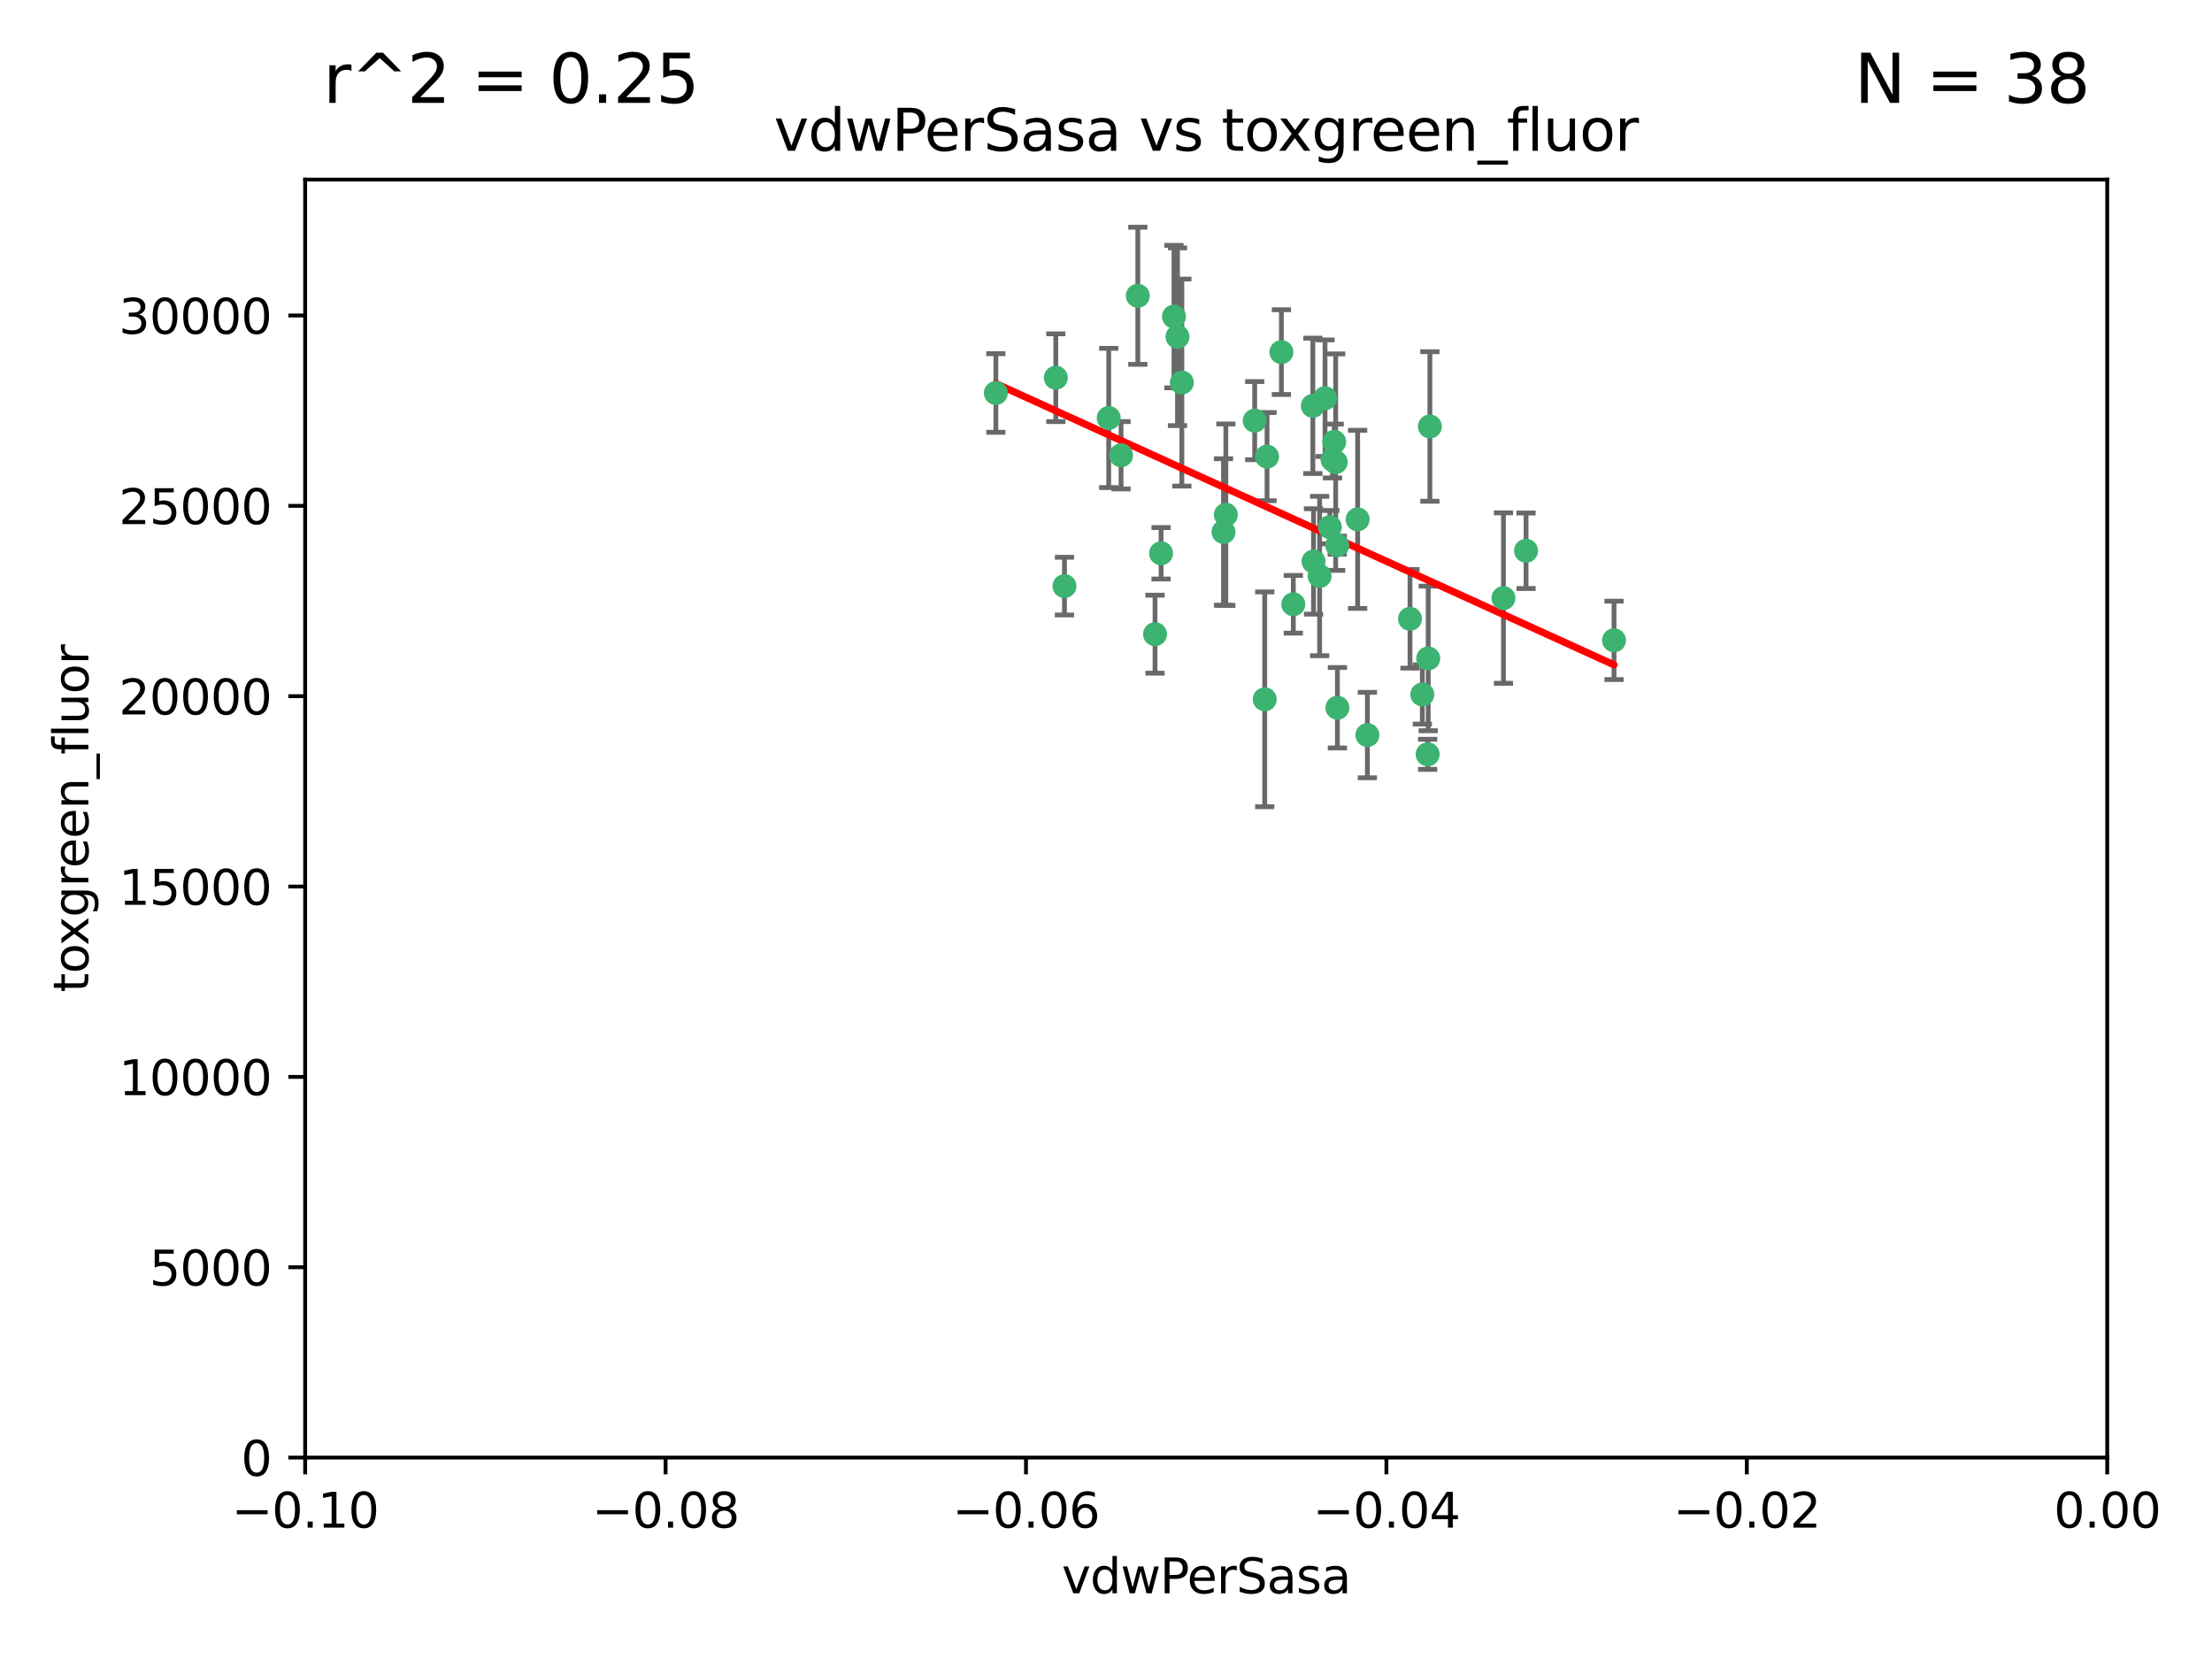 <?xml version="1.0" encoding="utf-8" standalone="no"?>
<!DOCTYPE svg PUBLIC "-//W3C//DTD SVG 1.1//EN"
  "http://www.w3.org/Graphics/SVG/1.1/DTD/svg11.dtd">
<svg xmlns:xlink="http://www.w3.org/1999/xlink" width="460.8pt" height="345.6pt" viewBox="0 0 460.8 345.6" xmlns="http://www.w3.org/2000/svg" version="1.1">
 <defs>
  <style type="text/css">*{stroke-linejoin: round; stroke-linecap: butt}</style>
 </defs>
 <g id="figure_1">
  <g id="patch_1">
   <path d="M 0 345.6 
L 460.8 345.6 
L 460.8 0 
L 0 0 
z
" style="fill: #ffffff"/>
  </g>
  <g id="axes_1">
   <g id="patch_2">
    <path d="M 63.571 303.64 
L 438.975 303.64 
L 438.975 37.411 
L 63.571 37.411 
z
" style="fill: #ffffff"/>
   </g>
   <g id="PathCollection_1">
    <defs>
     <path id="mdd4862f113" d="M 0 1.118 
C 0.297 1.118 0.581 1 0.791 0.791 
C 1 0.581 1.118 0.297 1.118 0 
C 1.118 -0.297 1 -0.581 0.791 -0.791 
C 0.581 -1 0.297 -1.118 0 -1.118 
C -0.297 -1.118 -0.581 -1 -0.791 -0.791 
C -1 -0.581 -1.118 -0.297 -1.118 0 
C -1.118 0.297 -1 0.581 -0.791 0.791 
C -0.581 1 -0.297 1.118 0 1.118 
z
" style="stroke: #3cb371"/>
    </defs>
    <g clip-path="url(#pbf26dbad5a)">
     <use xlink:href="#mdd4862f113" x="263.947" y="95.12" style="fill: #3cb371; stroke: #3cb371"/>
     <use xlink:href="#mdd4862f113" x="255.364" y="107.23" style="fill: #3cb371; stroke: #3cb371"/>
     <use xlink:href="#mdd4862f113" x="261.374" y="87.626" style="fill: #3cb371; stroke: #3cb371"/>
     <use xlink:href="#mdd4862f113" x="273.49" y="84.546" style="fill: #3cb371; stroke: #3cb371"/>
     <use xlink:href="#mdd4862f113" x="219.944" y="78.686" style="fill: #3cb371; stroke: #3cb371"/>
     <use xlink:href="#mdd4862f113" x="237.026" y="61.614" style="fill: #3cb371; stroke: #3cb371"/>
     <use xlink:href="#mdd4862f113" x="274.902" y="119.997" style="fill: #3cb371; stroke: #3cb371"/>
     <use xlink:href="#mdd4862f113" x="277.025" y="109.814" style="fill: #3cb371; stroke: #3cb371"/>
     <use xlink:href="#mdd4862f113" x="245.295" y="70.152" style="fill: #3cb371; stroke: #3cb371"/>
     <use xlink:href="#mdd4862f113" x="293.731" y="128.909" style="fill: #3cb371; stroke: #3cb371"/>
     <use xlink:href="#mdd4862f113" x="263.463" y="145.68" style="fill: #3cb371; stroke: #3cb371"/>
     <use xlink:href="#mdd4862f113" x="273.633" y="116.959" style="fill: #3cb371; stroke: #3cb371"/>
     <use xlink:href="#mdd4862f113" x="246.2" y="79.693" style="fill: #3cb371; stroke: #3cb371"/>
     <use xlink:href="#mdd4862f113" x="282.825" y="108.191" style="fill: #3cb371; stroke: #3cb371"/>
     <use xlink:href="#mdd4862f113" x="277.941" y="92.054" style="fill: #3cb371; stroke: #3cb371"/>
     <use xlink:href="#mdd4862f113" x="241.873" y="115.259" style="fill: #3cb371; stroke: #3cb371"/>
     <use xlink:href="#mdd4862f113" x="278.572" y="113.569" style="fill: #3cb371; stroke: #3cb371"/>
     <use xlink:href="#mdd4862f113" x="269.423" y="125.886" style="fill: #3cb371; stroke: #3cb371"/>
     <use xlink:href="#mdd4862f113" x="278.602" y="147.433" style="fill: #3cb371; stroke: #3cb371"/>
     <use xlink:href="#mdd4862f113" x="233.536" y="94.844" style="fill: #3cb371; stroke: #3cb371"/>
     <use xlink:href="#mdd4862f113" x="277.586" y="95.747" style="fill: #3cb371; stroke: #3cb371"/>
     <use xlink:href="#mdd4862f113" x="230.966" y="87.071" style="fill: #3cb371; stroke: #3cb371"/>
     <use xlink:href="#mdd4862f113" x="207.456" y="81.868" style="fill: #3cb371; stroke: #3cb371"/>
     <use xlink:href="#mdd4862f113" x="254.878" y="110.825" style="fill: #3cb371; stroke: #3cb371"/>
     <use xlink:href="#mdd4862f113" x="221.75" y="122.1" style="fill: #3cb371; stroke: #3cb371"/>
     <use xlink:href="#mdd4862f113" x="240.614" y="132.112" style="fill: #3cb371; stroke: #3cb371"/>
     <use xlink:href="#mdd4862f113" x="284.849" y="153.125" style="fill: #3cb371; stroke: #3cb371"/>
     <use xlink:href="#mdd4862f113" x="297.524" y="137.163" style="fill: #3cb371; stroke: #3cb371"/>
     <use xlink:href="#mdd4862f113" x="244.558" y="65.954" style="fill: #3cb371; stroke: #3cb371"/>
     <use xlink:href="#mdd4862f113" x="276.03" y="82.947" style="fill: #3cb371; stroke: #3cb371"/>
     <use xlink:href="#mdd4862f113" x="296.296" y="144.666" style="fill: #3cb371; stroke: #3cb371"/>
     <use xlink:href="#mdd4862f113" x="297.873" y="88.842" style="fill: #3cb371; stroke: #3cb371"/>
     <use xlink:href="#mdd4862f113" x="278.246" y="96.269" style="fill: #3cb371; stroke: #3cb371"/>
     <use xlink:href="#mdd4862f113" x="266.94" y="73.353" style="fill: #3cb371; stroke: #3cb371"/>
     <use xlink:href="#mdd4862f113" x="297.408" y="157.137" style="fill: #3cb371; stroke: #3cb371"/>
     <use xlink:href="#mdd4862f113" x="313.198" y="124.593" style="fill: #3cb371; stroke: #3cb371"/>
     <use xlink:href="#mdd4862f113" x="336.23" y="133.397" style="fill: #3cb371; stroke: #3cb371"/>
     <use xlink:href="#mdd4862f113" x="317.903" y="114.733" style="fill: #3cb371; stroke: #3cb371"/>
    </g>
   </g>
   <g id="matplotlib.axis_1">
    <g id="xtick_1">
     <g id="line2d_1">
      <defs>
       <path id="med185f3c3f" d="M 0 0 
L 0 3.5 
" style="stroke: #000000; stroke-width: 0.8"/>
      </defs>
      <g>
       <use xlink:href="#med185f3c3f" x="63.571" y="303.64" style="stroke: #000000; stroke-width: 0.8"/>
      </g>
     </g>
     <g id="text_1">
      <!-- −0.10 -->
      <g transform="translate(48.249 318.238)scale(0.1 -0.1)">
       <defs>
        <path id="DejaVuSans-2212" d="M 678 2272 
L 4684 2272 
L 4684 1741 
L 678 1741 
L 678 2272 
z
" transform="scale(0.016)"/>
        <path id="DejaVuSans-30" d="M 2034 4250 
Q 1547 4250 1301 3770 
Q 1056 3291 1056 2328 
Q 1056 1369 1301 889 
Q 1547 409 2034 409 
Q 2525 409 2770 889 
Q 3016 1369 3016 2328 
Q 3016 3291 2770 3770 
Q 2525 4250 2034 4250 
z
M 2034 4750 
Q 2819 4750 3233 4129 
Q 3647 3509 3647 2328 
Q 3647 1150 3233 529 
Q 2819 -91 2034 -91 
Q 1250 -91 836 529 
Q 422 1150 422 2328 
Q 422 3509 836 4129 
Q 1250 4750 2034 4750 
z
" transform="scale(0.016)"/>
        <path id="DejaVuSans-2e" d="M 684 794 
L 1344 794 
L 1344 0 
L 684 0 
L 684 794 
z
" transform="scale(0.016)"/>
        <path id="DejaVuSans-31" d="M 794 531 
L 1825 531 
L 1825 4091 
L 703 3866 
L 703 4441 
L 1819 4666 
L 2450 4666 
L 2450 531 
L 3481 531 
L 3481 0 
L 794 0 
L 794 531 
z
" transform="scale(0.016)"/>
       </defs>
       <use xlink:href="#DejaVuSans-2212"/>
       <use xlink:href="#DejaVuSans-30" x="83.789"/>
       <use xlink:href="#DejaVuSans-2e" x="147.412"/>
       <use xlink:href="#DejaVuSans-31" x="179.199"/>
       <use xlink:href="#DejaVuSans-30" x="242.822"/>
      </g>
     </g>
    </g>
    <g id="xtick_2">
     <g id="line2d_2">
      <g>
       <use xlink:href="#med185f3c3f" x="138.652" y="303.64" style="stroke: #000000; stroke-width: 0.8"/>
      </g>
     </g>
     <g id="text_2">
      <!-- −0.08 -->
      <g transform="translate(123.329 318.238)scale(0.1 -0.1)">
       <defs>
        <path id="DejaVuSans-38" d="M 2034 2216 
Q 1584 2216 1326 1975 
Q 1069 1734 1069 1313 
Q 1069 891 1326 650 
Q 1584 409 2034 409 
Q 2484 409 2743 651 
Q 3003 894 3003 1313 
Q 3003 1734 2745 1975 
Q 2488 2216 2034 2216 
z
M 1403 2484 
Q 997 2584 770 2862 
Q 544 3141 544 3541 
Q 544 4100 942 4425 
Q 1341 4750 2034 4750 
Q 2731 4750 3128 4425 
Q 3525 4100 3525 3541 
Q 3525 3141 3298 2862 
Q 3072 2584 2669 2484 
Q 3125 2378 3379 2068 
Q 3634 1759 3634 1313 
Q 3634 634 3220 271 
Q 2806 -91 2034 -91 
Q 1263 -91 848 271 
Q 434 634 434 1313 
Q 434 1759 690 2068 
Q 947 2378 1403 2484 
z
M 1172 3481 
Q 1172 3119 1398 2916 
Q 1625 2713 2034 2713 
Q 2441 2713 2670 2916 
Q 2900 3119 2900 3481 
Q 2900 3844 2670 4047 
Q 2441 4250 2034 4250 
Q 1625 4250 1398 4047 
Q 1172 3844 1172 3481 
z
" transform="scale(0.016)"/>
       </defs>
       <use xlink:href="#DejaVuSans-2212"/>
       <use xlink:href="#DejaVuSans-30" x="83.789"/>
       <use xlink:href="#DejaVuSans-2e" x="147.412"/>
       <use xlink:href="#DejaVuSans-30" x="179.199"/>
       <use xlink:href="#DejaVuSans-38" x="242.822"/>
      </g>
     </g>
    </g>
    <g id="xtick_3">
     <g id="line2d_3">
      <g>
       <use xlink:href="#med185f3c3f" x="213.733" y="303.64" style="stroke: #000000; stroke-width: 0.8"/>
      </g>
     </g>
     <g id="text_3">
      <!-- −0.06 -->
      <g transform="translate(198.41 318.238)scale(0.1 -0.1)">
       <defs>
        <path id="DejaVuSans-36" d="M 2113 2584 
Q 1688 2584 1439 2293 
Q 1191 2003 1191 1497 
Q 1191 994 1439 701 
Q 1688 409 2113 409 
Q 2538 409 2786 701 
Q 3034 994 3034 1497 
Q 3034 2003 2786 2293 
Q 2538 2584 2113 2584 
z
M 3366 4563 
L 3366 3988 
Q 3128 4100 2886 4159 
Q 2644 4219 2406 4219 
Q 1781 4219 1451 3797 
Q 1122 3375 1075 2522 
Q 1259 2794 1537 2939 
Q 1816 3084 2150 3084 
Q 2853 3084 3261 2657 
Q 3669 2231 3669 1497 
Q 3669 778 3244 343 
Q 2819 -91 2113 -91 
Q 1303 -91 875 529 
Q 447 1150 447 2328 
Q 447 3434 972 4092 
Q 1497 4750 2381 4750 
Q 2619 4750 2861 4703 
Q 3103 4656 3366 4563 
z
" transform="scale(0.016)"/>
       </defs>
       <use xlink:href="#DejaVuSans-2212"/>
       <use xlink:href="#DejaVuSans-30" x="83.789"/>
       <use xlink:href="#DejaVuSans-2e" x="147.412"/>
       <use xlink:href="#DejaVuSans-30" x="179.199"/>
       <use xlink:href="#DejaVuSans-36" x="242.822"/>
      </g>
     </g>
    </g>
    <g id="xtick_4">
     <g id="line2d_4">
      <g>
       <use xlink:href="#med185f3c3f" x="288.813" y="303.64" style="stroke: #000000; stroke-width: 0.8"/>
      </g>
     </g>
     <g id="text_4">
      <!-- −0.04 -->
      <g transform="translate(273.491 318.238)scale(0.1 -0.1)">
       <defs>
        <path id="DejaVuSans-34" d="M 2419 4116 
L 825 1625 
L 2419 1625 
L 2419 4116 
z
M 2253 4666 
L 3047 4666 
L 3047 1625 
L 3713 1625 
L 3713 1100 
L 3047 1100 
L 3047 0 
L 2419 0 
L 2419 1100 
L 313 1100 
L 313 1709 
L 2253 4666 
z
" transform="scale(0.016)"/>
       </defs>
       <use xlink:href="#DejaVuSans-2212"/>
       <use xlink:href="#DejaVuSans-30" x="83.789"/>
       <use xlink:href="#DejaVuSans-2e" x="147.412"/>
       <use xlink:href="#DejaVuSans-30" x="179.199"/>
       <use xlink:href="#DejaVuSans-34" x="242.822"/>
      </g>
     </g>
    </g>
    <g id="xtick_5">
     <g id="line2d_5">
      <g>
       <use xlink:href="#med185f3c3f" x="363.894" y="303.64" style="stroke: #000000; stroke-width: 0.8"/>
      </g>
     </g>
     <g id="text_5">
      <!-- −0.02 -->
      <g transform="translate(348.572 318.238)scale(0.1 -0.1)">
       <defs>
        <path id="DejaVuSans-32" d="M 1228 531 
L 3431 531 
L 3431 0 
L 469 0 
L 469 531 
Q 828 903 1448 1529 
Q 2069 2156 2228 2338 
Q 2531 2678 2651 2914 
Q 2772 3150 2772 3378 
Q 2772 3750 2511 3984 
Q 2250 4219 1831 4219 
Q 1534 4219 1204 4116 
Q 875 4013 500 3803 
L 500 4441 
Q 881 4594 1212 4672 
Q 1544 4750 1819 4750 
Q 2544 4750 2975 4387 
Q 3406 4025 3406 3419 
Q 3406 3131 3298 2873 
Q 3191 2616 2906 2266 
Q 2828 2175 2409 1742 
Q 1991 1309 1228 531 
z
" transform="scale(0.016)"/>
       </defs>
       <use xlink:href="#DejaVuSans-2212"/>
       <use xlink:href="#DejaVuSans-30" x="83.789"/>
       <use xlink:href="#DejaVuSans-2e" x="147.412"/>
       <use xlink:href="#DejaVuSans-30" x="179.199"/>
       <use xlink:href="#DejaVuSans-32" x="242.822"/>
      </g>
     </g>
    </g>
    <g id="xtick_6">
     <g id="line2d_6">
      <g>
       <use xlink:href="#med185f3c3f" x="438.975" y="303.64" style="stroke: #000000; stroke-width: 0.8"/>
      </g>
     </g>
     <g id="text_6">
      <!-- 0.00 -->
      <g transform="translate(427.842 318.238)scale(0.1 -0.1)">
       <use xlink:href="#DejaVuSans-30"/>
       <use xlink:href="#DejaVuSans-2e" x="63.623"/>
       <use xlink:href="#DejaVuSans-30" x="95.41"/>
       <use xlink:href="#DejaVuSans-30" x="159.033"/>
      </g>
     </g>
    </g>
    <g id="text_7">
     <!-- vdwPerSasa -->
     <g transform="translate(221.178 331.917)scale(0.1 -0.1)">
      <defs>
       <path id="DejaVuSans-76" d="M 191 3500 
L 800 3500 
L 1894 563 
L 2988 3500 
L 3597 3500 
L 2284 0 
L 1503 0 
L 191 3500 
z
" transform="scale(0.016)"/>
       <path id="DejaVuSans-64" d="M 2906 2969 
L 2906 4863 
L 3481 4863 
L 3481 0 
L 2906 0 
L 2906 525 
Q 2725 213 2448 61 
Q 2172 -91 1784 -91 
Q 1150 -91 751 415 
Q 353 922 353 1747 
Q 353 2572 751 3078 
Q 1150 3584 1784 3584 
Q 2172 3584 2448 3432 
Q 2725 3281 2906 2969 
z
M 947 1747 
Q 947 1113 1208 752 
Q 1469 391 1925 391 
Q 2381 391 2643 752 
Q 2906 1113 2906 1747 
Q 2906 2381 2643 2742 
Q 2381 3103 1925 3103 
Q 1469 3103 1208 2742 
Q 947 2381 947 1747 
z
" transform="scale(0.016)"/>
       <path id="DejaVuSans-77" d="M 269 3500 
L 844 3500 
L 1563 769 
L 2278 3500 
L 2956 3500 
L 3675 769 
L 4391 3500 
L 4966 3500 
L 4050 0 
L 3372 0 
L 2619 2869 
L 1863 0 
L 1184 0 
L 269 3500 
z
" transform="scale(0.016)"/>
       <path id="DejaVuSans-50" d="M 1259 4147 
L 1259 2394 
L 2053 2394 
Q 2494 2394 2734 2622 
Q 2975 2850 2975 3272 
Q 2975 3691 2734 3919 
Q 2494 4147 2053 4147 
L 1259 4147 
z
M 628 4666 
L 2053 4666 
Q 2838 4666 3239 4311 
Q 3641 3956 3641 3272 
Q 3641 2581 3239 2228 
Q 2838 1875 2053 1875 
L 1259 1875 
L 1259 0 
L 628 0 
L 628 4666 
z
" transform="scale(0.016)"/>
       <path id="DejaVuSans-65" d="M 3597 1894 
L 3597 1613 
L 953 1613 
Q 991 1019 1311 708 
Q 1631 397 2203 397 
Q 2534 397 2845 478 
Q 3156 559 3463 722 
L 3463 178 
Q 3153 47 2828 -22 
Q 2503 -91 2169 -91 
Q 1331 -91 842 396 
Q 353 884 353 1716 
Q 353 2575 817 3079 
Q 1281 3584 2069 3584 
Q 2775 3584 3186 3129 
Q 3597 2675 3597 1894 
z
M 3022 2063 
Q 3016 2534 2758 2815 
Q 2500 3097 2075 3097 
Q 1594 3097 1305 2825 
Q 1016 2553 972 2059 
L 3022 2063 
z
" transform="scale(0.016)"/>
       <path id="DejaVuSans-72" d="M 2631 2963 
Q 2534 3019 2420 3045 
Q 2306 3072 2169 3072 
Q 1681 3072 1420 2755 
Q 1159 2438 1159 1844 
L 1159 0 
L 581 0 
L 581 3500 
L 1159 3500 
L 1159 2956 
Q 1341 3275 1631 3429 
Q 1922 3584 2338 3584 
Q 2397 3584 2469 3576 
Q 2541 3569 2628 3553 
L 2631 2963 
z
" transform="scale(0.016)"/>
       <path id="DejaVuSans-53" d="M 3425 4513 
L 3425 3897 
Q 3066 4069 2747 4153 
Q 2428 4238 2131 4238 
Q 1616 4238 1336 4038 
Q 1056 3838 1056 3469 
Q 1056 3159 1242 3001 
Q 1428 2844 1947 2747 
L 2328 2669 
Q 3034 2534 3370 2195 
Q 3706 1856 3706 1288 
Q 3706 609 3251 259 
Q 2797 -91 1919 -91 
Q 1588 -91 1214 -16 
Q 841 59 441 206 
L 441 856 
Q 825 641 1194 531 
Q 1563 422 1919 422 
Q 2459 422 2753 634 
Q 3047 847 3047 1241 
Q 3047 1584 2836 1778 
Q 2625 1972 2144 2069 
L 1759 2144 
Q 1053 2284 737 2584 
Q 422 2884 422 3419 
Q 422 4038 858 4394 
Q 1294 4750 2059 4750 
Q 2388 4750 2728 4690 
Q 3069 4631 3425 4513 
z
" transform="scale(0.016)"/>
       <path id="DejaVuSans-61" d="M 2194 1759 
Q 1497 1759 1228 1600 
Q 959 1441 959 1056 
Q 959 750 1161 570 
Q 1363 391 1709 391 
Q 2188 391 2477 730 
Q 2766 1069 2766 1631 
L 2766 1759 
L 2194 1759 
z
M 3341 1997 
L 3341 0 
L 2766 0 
L 2766 531 
Q 2569 213 2275 61 
Q 1981 -91 1556 -91 
Q 1019 -91 701 211 
Q 384 513 384 1019 
Q 384 1609 779 1909 
Q 1175 2209 1959 2209 
L 2766 2209 
L 2766 2266 
Q 2766 2663 2505 2880 
Q 2244 3097 1772 3097 
Q 1472 3097 1187 3025 
Q 903 2953 641 2809 
L 641 3341 
Q 956 3463 1253 3523 
Q 1550 3584 1831 3584 
Q 2591 3584 2966 3190 
Q 3341 2797 3341 1997 
z
" transform="scale(0.016)"/>
       <path id="DejaVuSans-73" d="M 2834 3397 
L 2834 2853 
Q 2591 2978 2328 3040 
Q 2066 3103 1784 3103 
Q 1356 3103 1142 2972 
Q 928 2841 928 2578 
Q 928 2378 1081 2264 
Q 1234 2150 1697 2047 
L 1894 2003 
Q 2506 1872 2764 1633 
Q 3022 1394 3022 966 
Q 3022 478 2636 193 
Q 2250 -91 1575 -91 
Q 1294 -91 989 -36 
Q 684 19 347 128 
L 347 722 
Q 666 556 975 473 
Q 1284 391 1588 391 
Q 1994 391 2212 530 
Q 2431 669 2431 922 
Q 2431 1156 2273 1281 
Q 2116 1406 1581 1522 
L 1381 1569 
Q 847 1681 609 1914 
Q 372 2147 372 2553 
Q 372 3047 722 3315 
Q 1072 3584 1716 3584 
Q 2034 3584 2315 3537 
Q 2597 3491 2834 3397 
z
" transform="scale(0.016)"/>
      </defs>
      <use xlink:href="#DejaVuSans-76"/>
      <use xlink:href="#DejaVuSans-64" x="59.18"/>
      <use xlink:href="#DejaVuSans-77" x="122.656"/>
      <use xlink:href="#DejaVuSans-50" x="204.443"/>
      <use xlink:href="#DejaVuSans-65" x="261.121"/>
      <use xlink:href="#DejaVuSans-72" x="322.645"/>
      <use xlink:href="#DejaVuSans-53" x="363.758"/>
      <use xlink:href="#DejaVuSans-61" x="427.234"/>
      <use xlink:href="#DejaVuSans-73" x="488.514"/>
      <use xlink:href="#DejaVuSans-61" x="540.613"/>
     </g>
    </g>
   </g>
   <g id="matplotlib.axis_2">
    <g id="ytick_1">
     <g id="line2d_7">
      <defs>
       <path id="m95eb86d9ac" d="M 0 0 
L -3.5 0 
" style="stroke: #000000; stroke-width: 0.8"/>
      </defs>
      <g>
       <use xlink:href="#m95eb86d9ac" x="63.571" y="303.64" style="stroke: #000000; stroke-width: 0.8"/>
      </g>
     </g>
     <g id="text_8">
      <!-- 0 -->
      <g transform="translate(50.209 307.439)scale(0.1 -0.1)">
       <use xlink:href="#DejaVuSans-30"/>
      </g>
     </g>
    </g>
    <g id="ytick_2">
     <g id="line2d_8">
      <g>
       <use xlink:href="#m95eb86d9ac" x="63.571" y="263.988" style="stroke: #000000; stroke-width: 0.8"/>
      </g>
     </g>
     <g id="text_9">
      <!-- 5000 -->
      <g transform="translate(31.121 267.787)scale(0.1 -0.1)">
       <defs>
        <path id="DejaVuSans-35" d="M 691 4666 
L 3169 4666 
L 3169 4134 
L 1269 4134 
L 1269 2991 
Q 1406 3038 1543 3061 
Q 1681 3084 1819 3084 
Q 2600 3084 3056 2656 
Q 3513 2228 3513 1497 
Q 3513 744 3044 326 
Q 2575 -91 1722 -91 
Q 1428 -91 1123 -41 
Q 819 9 494 109 
L 494 744 
Q 775 591 1075 516 
Q 1375 441 1709 441 
Q 2250 441 2565 725 
Q 2881 1009 2881 1497 
Q 2881 1984 2565 2268 
Q 2250 2553 1709 2553 
Q 1456 2553 1204 2497 
Q 953 2441 691 2322 
L 691 4666 
z
" transform="scale(0.016)"/>
       </defs>
       <use xlink:href="#DejaVuSans-35"/>
       <use xlink:href="#DejaVuSans-30" x="63.623"/>
       <use xlink:href="#DejaVuSans-30" x="127.246"/>
       <use xlink:href="#DejaVuSans-30" x="190.869"/>
      </g>
     </g>
    </g>
    <g id="ytick_3">
     <g id="line2d_9">
      <g>
       <use xlink:href="#m95eb86d9ac" x="63.571" y="224.336" style="stroke: #000000; stroke-width: 0.8"/>
      </g>
     </g>
     <g id="text_10">
      <!-- 10000 -->
      <g transform="translate(24.759 228.135)scale(0.1 -0.1)">
       <use xlink:href="#DejaVuSans-31"/>
       <use xlink:href="#DejaVuSans-30" x="63.623"/>
       <use xlink:href="#DejaVuSans-30" x="127.246"/>
       <use xlink:href="#DejaVuSans-30" x="190.869"/>
       <use xlink:href="#DejaVuSans-30" x="254.492"/>
      </g>
     </g>
    </g>
    <g id="ytick_4">
     <g id="line2d_10">
      <g>
       <use xlink:href="#m95eb86d9ac" x="63.571" y="184.684" style="stroke: #000000; stroke-width: 0.8"/>
      </g>
     </g>
     <g id="text_11">
      <!-- 15000 -->
      <g transform="translate(24.759 188.483)scale(0.1 -0.1)">
       <use xlink:href="#DejaVuSans-31"/>
       <use xlink:href="#DejaVuSans-35" x="63.623"/>
       <use xlink:href="#DejaVuSans-30" x="127.246"/>
       <use xlink:href="#DejaVuSans-30" x="190.869"/>
       <use xlink:href="#DejaVuSans-30" x="254.492"/>
      </g>
     </g>
    </g>
    <g id="ytick_5">
     <g id="line2d_11">
      <g>
       <use xlink:href="#m95eb86d9ac" x="63.571" y="145.031" style="stroke: #000000; stroke-width: 0.8"/>
      </g>
     </g>
     <g id="text_12">
      <!-- 20000 -->
      <g transform="translate(24.759 148.831)scale(0.1 -0.1)">
       <use xlink:href="#DejaVuSans-32"/>
       <use xlink:href="#DejaVuSans-30" x="63.623"/>
       <use xlink:href="#DejaVuSans-30" x="127.246"/>
       <use xlink:href="#DejaVuSans-30" x="190.869"/>
       <use xlink:href="#DejaVuSans-30" x="254.492"/>
      </g>
     </g>
    </g>
    <g id="ytick_6">
     <g id="line2d_12">
      <g>
       <use xlink:href="#m95eb86d9ac" x="63.571" y="105.379" style="stroke: #000000; stroke-width: 0.8"/>
      </g>
     </g>
     <g id="text_13">
      <!-- 25000 -->
      <g transform="translate(24.759 109.178)scale(0.1 -0.1)">
       <use xlink:href="#DejaVuSans-32"/>
       <use xlink:href="#DejaVuSans-35" x="63.623"/>
       <use xlink:href="#DejaVuSans-30" x="127.246"/>
       <use xlink:href="#DejaVuSans-30" x="190.869"/>
       <use xlink:href="#DejaVuSans-30" x="254.492"/>
      </g>
     </g>
    </g>
    <g id="ytick_7">
     <g id="line2d_13">
      <g>
       <use xlink:href="#m95eb86d9ac" x="63.571" y="65.727" style="stroke: #000000; stroke-width: 0.8"/>
      </g>
     </g>
     <g id="text_14">
      <!-- 30000 -->
      <g transform="translate(24.759 69.526)scale(0.1 -0.1)">
       <defs>
        <path id="DejaVuSans-33" d="M 2597 2516 
Q 3050 2419 3304 2112 
Q 3559 1806 3559 1356 
Q 3559 666 3084 287 
Q 2609 -91 1734 -91 
Q 1441 -91 1130 -33 
Q 819 25 488 141 
L 488 750 
Q 750 597 1062 519 
Q 1375 441 1716 441 
Q 2309 441 2620 675 
Q 2931 909 2931 1356 
Q 2931 1769 2642 2001 
Q 2353 2234 1838 2234 
L 1294 2234 
L 1294 2753 
L 1863 2753 
Q 2328 2753 2575 2939 
Q 2822 3125 2822 3475 
Q 2822 3834 2567 4026 
Q 2313 4219 1838 4219 
Q 1578 4219 1281 4162 
Q 984 4106 628 3988 
L 628 4550 
Q 988 4650 1302 4700 
Q 1616 4750 1894 4750 
Q 2613 4750 3031 4423 
Q 3450 4097 3450 3541 
Q 3450 3153 3228 2886 
Q 3006 2619 2597 2516 
z
" transform="scale(0.016)"/>
       </defs>
       <use xlink:href="#DejaVuSans-33"/>
       <use xlink:href="#DejaVuSans-30" x="63.623"/>
       <use xlink:href="#DejaVuSans-30" x="127.246"/>
       <use xlink:href="#DejaVuSans-30" x="190.869"/>
       <use xlink:href="#DejaVuSans-30" x="254.492"/>
      </g>
     </g>
    </g>
    <g id="text_15">
     <!-- toxgreen_fluor -->
     <g transform="translate(18.401 206.72)rotate(-90)scale(0.1 -0.1)">
      <defs>
       <path id="DejaVuSans-74" d="M 1172 4494 
L 1172 3500 
L 2356 3500 
L 2356 3053 
L 1172 3053 
L 1172 1153 
Q 1172 725 1289 603 
Q 1406 481 1766 481 
L 2356 481 
L 2356 0 
L 1766 0 
Q 1100 0 847 248 
Q 594 497 594 1153 
L 594 3053 
L 172 3053 
L 172 3500 
L 594 3500 
L 594 4494 
L 1172 4494 
z
" transform="scale(0.016)"/>
       <path id="DejaVuSans-6f" d="M 1959 3097 
Q 1497 3097 1228 2736 
Q 959 2375 959 1747 
Q 959 1119 1226 758 
Q 1494 397 1959 397 
Q 2419 397 2687 759 
Q 2956 1122 2956 1747 
Q 2956 2369 2687 2733 
Q 2419 3097 1959 3097 
z
M 1959 3584 
Q 2709 3584 3137 3096 
Q 3566 2609 3566 1747 
Q 3566 888 3137 398 
Q 2709 -91 1959 -91 
Q 1206 -91 779 398 
Q 353 888 353 1747 
Q 353 2609 779 3096 
Q 1206 3584 1959 3584 
z
" transform="scale(0.016)"/>
       <path id="DejaVuSans-78" d="M 3513 3500 
L 2247 1797 
L 3578 0 
L 2900 0 
L 1881 1375 
L 863 0 
L 184 0 
L 1544 1831 
L 300 3500 
L 978 3500 
L 1906 2253 
L 2834 3500 
L 3513 3500 
z
" transform="scale(0.016)"/>
       <path id="DejaVuSans-67" d="M 2906 1791 
Q 2906 2416 2648 2759 
Q 2391 3103 1925 3103 
Q 1463 3103 1205 2759 
Q 947 2416 947 1791 
Q 947 1169 1205 825 
Q 1463 481 1925 481 
Q 2391 481 2648 825 
Q 2906 1169 2906 1791 
z
M 3481 434 
Q 3481 -459 3084 -895 
Q 2688 -1331 1869 -1331 
Q 1566 -1331 1297 -1286 
Q 1028 -1241 775 -1147 
L 775 -588 
Q 1028 -725 1275 -790 
Q 1522 -856 1778 -856 
Q 2344 -856 2625 -561 
Q 2906 -266 2906 331 
L 2906 616 
Q 2728 306 2450 153 
Q 2172 0 1784 0 
Q 1141 0 747 490 
Q 353 981 353 1791 
Q 353 2603 747 3093 
Q 1141 3584 1784 3584 
Q 2172 3584 2450 3431 
Q 2728 3278 2906 2969 
L 2906 3500 
L 3481 3500 
L 3481 434 
z
" transform="scale(0.016)"/>
       <path id="DejaVuSans-6e" d="M 3513 2113 
L 3513 0 
L 2938 0 
L 2938 2094 
Q 2938 2591 2744 2837 
Q 2550 3084 2163 3084 
Q 1697 3084 1428 2787 
Q 1159 2491 1159 1978 
L 1159 0 
L 581 0 
L 581 3500 
L 1159 3500 
L 1159 2956 
Q 1366 3272 1645 3428 
Q 1925 3584 2291 3584 
Q 2894 3584 3203 3211 
Q 3513 2838 3513 2113 
z
" transform="scale(0.016)"/>
       <path id="DejaVuSans-5f" d="M 3263 -1063 
L 3263 -1509 
L -63 -1509 
L -63 -1063 
L 3263 -1063 
z
" transform="scale(0.016)"/>
       <path id="DejaVuSans-66" d="M 2375 4863 
L 2375 4384 
L 1825 4384 
Q 1516 4384 1395 4259 
Q 1275 4134 1275 3809 
L 1275 3500 
L 2222 3500 
L 2222 3053 
L 1275 3053 
L 1275 0 
L 697 0 
L 697 3053 
L 147 3053 
L 147 3500 
L 697 3500 
L 697 3744 
Q 697 4328 969 4595 
Q 1241 4863 1831 4863 
L 2375 4863 
z
" transform="scale(0.016)"/>
       <path id="DejaVuSans-6c" d="M 603 4863 
L 1178 4863 
L 1178 0 
L 603 0 
L 603 4863 
z
" transform="scale(0.016)"/>
       <path id="DejaVuSans-75" d="M 544 1381 
L 544 3500 
L 1119 3500 
L 1119 1403 
Q 1119 906 1312 657 
Q 1506 409 1894 409 
Q 2359 409 2629 706 
Q 2900 1003 2900 1516 
L 2900 3500 
L 3475 3500 
L 3475 0 
L 2900 0 
L 2900 538 
Q 2691 219 2414 64 
Q 2138 -91 1772 -91 
Q 1169 -91 856 284 
Q 544 659 544 1381 
z
M 1991 3584 
L 1991 3584 
z
" transform="scale(0.016)"/>
      </defs>
      <use xlink:href="#DejaVuSans-74"/>
      <use xlink:href="#DejaVuSans-6f" x="39.209"/>
      <use xlink:href="#DejaVuSans-78" x="97.266"/>
      <use xlink:href="#DejaVuSans-67" x="156.445"/>
      <use xlink:href="#DejaVuSans-72" x="219.922"/>
      <use xlink:href="#DejaVuSans-65" x="258.785"/>
      <use xlink:href="#DejaVuSans-65" x="320.309"/>
      <use xlink:href="#DejaVuSans-6e" x="381.832"/>
      <use xlink:href="#DejaVuSans-5f" x="445.211"/>
      <use xlink:href="#DejaVuSans-66" x="495.211"/>
      <use xlink:href="#DejaVuSans-6c" x="530.416"/>
      <use xlink:href="#DejaVuSans-75" x="558.199"/>
      <use xlink:href="#DejaVuSans-6f" x="621.578"/>
      <use xlink:href="#DejaVuSans-72" x="682.76"/>
     </g>
    </g>
   </g>
   <g id="LineCollection_1">
    <path d="M 263.947 104.304 
L 263.947 85.936 
" clip-path="url(#pbf26dbad5a)" style="fill: none; stroke: #696969"/>
    <path d="M 255.364 126.137 
L 255.364 88.323 
" clip-path="url(#pbf26dbad5a)" style="fill: none; stroke: #696969"/>
    <path d="M 261.374 95.764 
L 261.374 79.489 
" clip-path="url(#pbf26dbad5a)" style="fill: none; stroke: #696969"/>
    <path d="M 273.49 98.644 
L 273.49 70.448 
" clip-path="url(#pbf26dbad5a)" style="fill: none; stroke: #696969"/>
    <path d="M 219.944 87.827 
L 219.944 69.545 
" clip-path="url(#pbf26dbad5a)" style="fill: none; stroke: #696969"/>
    <path d="M 237.026 75.896 
L 237.026 47.331 
" clip-path="url(#pbf26dbad5a)" style="fill: none; stroke: #696969"/>
    <path d="M 274.902 136.594 
L 274.902 103.4 
" clip-path="url(#pbf26dbad5a)" style="fill: none; stroke: #696969"/>
    <path d="M 277.025 113.284 
L 277.025 106.343 
" clip-path="url(#pbf26dbad5a)" style="fill: none; stroke: #696969"/>
    <path d="M 245.295 88.667 
L 245.295 51.638 
" clip-path="url(#pbf26dbad5a)" style="fill: none; stroke: #696969"/>
    <path d="M 293.731 139.184 
L 293.731 118.634 
" clip-path="url(#pbf26dbad5a)" style="fill: none; stroke: #696969"/>
    <path d="M 263.463 168.055 
L 263.463 123.306 
" clip-path="url(#pbf26dbad5a)" style="fill: none; stroke: #696969"/>
    <path d="M 273.633 127.938 
L 273.633 105.98 
" clip-path="url(#pbf26dbad5a)" style="fill: none; stroke: #696969"/>
    <path d="M 246.2 101.259 
L 246.2 58.126 
" clip-path="url(#pbf26dbad5a)" style="fill: none; stroke: #696969"/>
    <path d="M 282.825 126.744 
L 282.825 89.638 
" clip-path="url(#pbf26dbad5a)" style="fill: none; stroke: #696969"/>
    <path d="M 277.941 95.764 
L 277.941 88.343 
" clip-path="url(#pbf26dbad5a)" style="fill: none; stroke: #696969"/>
    <path d="M 241.873 120.615 
L 241.873 109.904 
" clip-path="url(#pbf26dbad5a)" style="fill: none; stroke: #696969"/>
    <path d="M 278.572 115.454 
L 278.572 111.684 
" clip-path="url(#pbf26dbad5a)" style="fill: none; stroke: #696969"/>
    <path d="M 269.423 131.895 
L 269.423 119.876 
" clip-path="url(#pbf26dbad5a)" style="fill: none; stroke: #696969"/>
    <path d="M 278.602 155.811 
L 278.602 139.055 
" clip-path="url(#pbf26dbad5a)" style="fill: none; stroke: #696969"/>
    <path d="M 233.536 101.864 
L 233.536 87.824 
" clip-path="url(#pbf26dbad5a)" style="fill: none; stroke: #696969"/>
    <path d="M 277.586 99.567 
L 277.586 91.927 
" clip-path="url(#pbf26dbad5a)" style="fill: none; stroke: #696969"/>
    <path d="M 230.966 101.573 
L 230.966 72.568 
" clip-path="url(#pbf26dbad5a)" style="fill: none; stroke: #696969"/>
    <path d="M 207.456 90.058 
L 207.456 73.677 
" clip-path="url(#pbf26dbad5a)" style="fill: none; stroke: #696969"/>
    <path d="M 254.878 126.093 
L 254.878 95.557 
" clip-path="url(#pbf26dbad5a)" style="fill: none; stroke: #696969"/>
    <path d="M 221.75 128.11 
L 221.75 116.09 
" clip-path="url(#pbf26dbad5a)" style="fill: none; stroke: #696969"/>
    <path d="M 240.614 140.239 
L 240.614 123.985 
" clip-path="url(#pbf26dbad5a)" style="fill: none; stroke: #696969"/>
    <path d="M 284.849 162.021 
L 284.849 144.23 
" clip-path="url(#pbf26dbad5a)" style="fill: none; stroke: #696969"/>
    <path d="M 297.524 152.223 
L 297.524 122.103 
" clip-path="url(#pbf26dbad5a)" style="fill: none; stroke: #696969"/>
    <path d="M 244.558 80.795 
L 244.558 51.112 
" clip-path="url(#pbf26dbad5a)" style="fill: none; stroke: #696969"/>
    <path d="M 276.03 95.088 
L 276.03 70.806 
" clip-path="url(#pbf26dbad5a)" style="fill: none; stroke: #696969"/>
    <path d="M 296.296 150.84 
L 296.296 138.491 
" clip-path="url(#pbf26dbad5a)" style="fill: none; stroke: #696969"/>
    <path d="M 297.873 104.418 
L 297.873 73.266 
" clip-path="url(#pbf26dbad5a)" style="fill: none; stroke: #696969"/>
    <path d="M 278.246 118.817 
L 278.246 73.721 
" clip-path="url(#pbf26dbad5a)" style="fill: none; stroke: #696969"/>
    <path d="M 266.94 82.18 
L 266.94 64.525 
" clip-path="url(#pbf26dbad5a)" style="fill: none; stroke: #696969"/>
    <path d="M 297.408 160.272 
L 297.408 154.002 
" clip-path="url(#pbf26dbad5a)" style="fill: none; stroke: #696969"/>
    <path d="M 313.198 142.345 
L 313.198 106.841 
" clip-path="url(#pbf26dbad5a)" style="fill: none; stroke: #696969"/>
    <path d="M 336.23 141.56 
L 336.23 125.234 
" clip-path="url(#pbf26dbad5a)" style="fill: none; stroke: #696969"/>
    <path d="M 317.903 122.598 
L 317.903 106.869 
" clip-path="url(#pbf26dbad5a)" style="fill: none; stroke: #696969"/>
   </g>
   <g id="line2d_14">
    <defs>
     <path id="md53c8b8cff" d="M 2 0 
L -2 -0 
" style="stroke: #696969"/>
    </defs>
    <g clip-path="url(#pbf26dbad5a)">
     <use xlink:href="#md53c8b8cff" x="263.947" y="104.304" style="fill: #696969; stroke: #696969"/>
     <use xlink:href="#md53c8b8cff" x="255.364" y="126.137" style="fill: #696969; stroke: #696969"/>
     <use xlink:href="#md53c8b8cff" x="261.374" y="95.764" style="fill: #696969; stroke: #696969"/>
     <use xlink:href="#md53c8b8cff" x="273.49" y="98.644" style="fill: #696969; stroke: #696969"/>
     <use xlink:href="#md53c8b8cff" x="219.944" y="87.827" style="fill: #696969; stroke: #696969"/>
     <use xlink:href="#md53c8b8cff" x="237.026" y="75.896" style="fill: #696969; stroke: #696969"/>
     <use xlink:href="#md53c8b8cff" x="274.902" y="136.594" style="fill: #696969; stroke: #696969"/>
     <use xlink:href="#md53c8b8cff" x="277.025" y="113.284" style="fill: #696969; stroke: #696969"/>
     <use xlink:href="#md53c8b8cff" x="245.295" y="88.667" style="fill: #696969; stroke: #696969"/>
     <use xlink:href="#md53c8b8cff" x="293.731" y="139.184" style="fill: #696969; stroke: #696969"/>
     <use xlink:href="#md53c8b8cff" x="263.463" y="168.055" style="fill: #696969; stroke: #696969"/>
     <use xlink:href="#md53c8b8cff" x="273.633" y="127.938" style="fill: #696969; stroke: #696969"/>
     <use xlink:href="#md53c8b8cff" x="246.2" y="101.259" style="fill: #696969; stroke: #696969"/>
     <use xlink:href="#md53c8b8cff" x="282.825" y="126.744" style="fill: #696969; stroke: #696969"/>
     <use xlink:href="#md53c8b8cff" x="277.941" y="95.764" style="fill: #696969; stroke: #696969"/>
     <use xlink:href="#md53c8b8cff" x="241.873" y="120.615" style="fill: #696969; stroke: #696969"/>
     <use xlink:href="#md53c8b8cff" x="278.572" y="115.454" style="fill: #696969; stroke: #696969"/>
     <use xlink:href="#md53c8b8cff" x="269.423" y="131.895" style="fill: #696969; stroke: #696969"/>
     <use xlink:href="#md53c8b8cff" x="278.602" y="155.811" style="fill: #696969; stroke: #696969"/>
     <use xlink:href="#md53c8b8cff" x="233.536" y="101.864" style="fill: #696969; stroke: #696969"/>
     <use xlink:href="#md53c8b8cff" x="277.586" y="99.567" style="fill: #696969; stroke: #696969"/>
     <use xlink:href="#md53c8b8cff" x="230.966" y="101.573" style="fill: #696969; stroke: #696969"/>
     <use xlink:href="#md53c8b8cff" x="207.456" y="90.058" style="fill: #696969; stroke: #696969"/>
     <use xlink:href="#md53c8b8cff" x="254.878" y="126.093" style="fill: #696969; stroke: #696969"/>
     <use xlink:href="#md53c8b8cff" x="221.75" y="128.11" style="fill: #696969; stroke: #696969"/>
     <use xlink:href="#md53c8b8cff" x="240.614" y="140.239" style="fill: #696969; stroke: #696969"/>
     <use xlink:href="#md53c8b8cff" x="284.849" y="162.021" style="fill: #696969; stroke: #696969"/>
     <use xlink:href="#md53c8b8cff" x="297.524" y="152.223" style="fill: #696969; stroke: #696969"/>
     <use xlink:href="#md53c8b8cff" x="244.558" y="80.795" style="fill: #696969; stroke: #696969"/>
     <use xlink:href="#md53c8b8cff" x="276.03" y="95.088" style="fill: #696969; stroke: #696969"/>
     <use xlink:href="#md53c8b8cff" x="296.296" y="150.84" style="fill: #696969; stroke: #696969"/>
     <use xlink:href="#md53c8b8cff" x="297.873" y="104.418" style="fill: #696969; stroke: #696969"/>
     <use xlink:href="#md53c8b8cff" x="278.246" y="118.817" style="fill: #696969; stroke: #696969"/>
     <use xlink:href="#md53c8b8cff" x="266.94" y="82.18" style="fill: #696969; stroke: #696969"/>
     <use xlink:href="#md53c8b8cff" x="297.408" y="160.272" style="fill: #696969; stroke: #696969"/>
     <use xlink:href="#md53c8b8cff" x="313.198" y="142.345" style="fill: #696969; stroke: #696969"/>
     <use xlink:href="#md53c8b8cff" x="336.23" y="141.56" style="fill: #696969; stroke: #696969"/>
     <use xlink:href="#md53c8b8cff" x="317.903" y="122.598" style="fill: #696969; stroke: #696969"/>
    </g>
   </g>
   <g id="line2d_15">
    <g clip-path="url(#pbf26dbad5a)">
     <use xlink:href="#md53c8b8cff" x="263.947" y="85.936" style="fill: #696969; stroke: #696969"/>
     <use xlink:href="#md53c8b8cff" x="255.364" y="88.323" style="fill: #696969; stroke: #696969"/>
     <use xlink:href="#md53c8b8cff" x="261.374" y="79.489" style="fill: #696969; stroke: #696969"/>
     <use xlink:href="#md53c8b8cff" x="273.49" y="70.448" style="fill: #696969; stroke: #696969"/>
     <use xlink:href="#md53c8b8cff" x="219.944" y="69.545" style="fill: #696969; stroke: #696969"/>
     <use xlink:href="#md53c8b8cff" x="237.026" y="47.331" style="fill: #696969; stroke: #696969"/>
     <use xlink:href="#md53c8b8cff" x="274.902" y="103.4" style="fill: #696969; stroke: #696969"/>
     <use xlink:href="#md53c8b8cff" x="277.025" y="106.343" style="fill: #696969; stroke: #696969"/>
     <use xlink:href="#md53c8b8cff" x="245.295" y="51.638" style="fill: #696969; stroke: #696969"/>
     <use xlink:href="#md53c8b8cff" x="293.731" y="118.634" style="fill: #696969; stroke: #696969"/>
     <use xlink:href="#md53c8b8cff" x="263.463" y="123.306" style="fill: #696969; stroke: #696969"/>
     <use xlink:href="#md53c8b8cff" x="273.633" y="105.98" style="fill: #696969; stroke: #696969"/>
     <use xlink:href="#md53c8b8cff" x="246.2" y="58.126" style="fill: #696969; stroke: #696969"/>
     <use xlink:href="#md53c8b8cff" x="282.825" y="89.638" style="fill: #696969; stroke: #696969"/>
     <use xlink:href="#md53c8b8cff" x="277.941" y="88.343" style="fill: #696969; stroke: #696969"/>
     <use xlink:href="#md53c8b8cff" x="241.873" y="109.904" style="fill: #696969; stroke: #696969"/>
     <use xlink:href="#md53c8b8cff" x="278.572" y="111.684" style="fill: #696969; stroke: #696969"/>
     <use xlink:href="#md53c8b8cff" x="269.423" y="119.876" style="fill: #696969; stroke: #696969"/>
     <use xlink:href="#md53c8b8cff" x="278.602" y="139.055" style="fill: #696969; stroke: #696969"/>
     <use xlink:href="#md53c8b8cff" x="233.536" y="87.824" style="fill: #696969; stroke: #696969"/>
     <use xlink:href="#md53c8b8cff" x="277.586" y="91.927" style="fill: #696969; stroke: #696969"/>
     <use xlink:href="#md53c8b8cff" x="230.966" y="72.568" style="fill: #696969; stroke: #696969"/>
     <use xlink:href="#md53c8b8cff" x="207.456" y="73.677" style="fill: #696969; stroke: #696969"/>
     <use xlink:href="#md53c8b8cff" x="254.878" y="95.557" style="fill: #696969; stroke: #696969"/>
     <use xlink:href="#md53c8b8cff" x="221.75" y="116.09" style="fill: #696969; stroke: #696969"/>
     <use xlink:href="#md53c8b8cff" x="240.614" y="123.985" style="fill: #696969; stroke: #696969"/>
     <use xlink:href="#md53c8b8cff" x="284.849" y="144.23" style="fill: #696969; stroke: #696969"/>
     <use xlink:href="#md53c8b8cff" x="297.524" y="122.103" style="fill: #696969; stroke: #696969"/>
     <use xlink:href="#md53c8b8cff" x="244.558" y="51.112" style="fill: #696969; stroke: #696969"/>
     <use xlink:href="#md53c8b8cff" x="276.03" y="70.806" style="fill: #696969; stroke: #696969"/>
     <use xlink:href="#md53c8b8cff" x="296.296" y="138.491" style="fill: #696969; stroke: #696969"/>
     <use xlink:href="#md53c8b8cff" x="297.873" y="73.266" style="fill: #696969; stroke: #696969"/>
     <use xlink:href="#md53c8b8cff" x="278.246" y="73.721" style="fill: #696969; stroke: #696969"/>
     <use xlink:href="#md53c8b8cff" x="266.94" y="64.525" style="fill: #696969; stroke: #696969"/>
     <use xlink:href="#md53c8b8cff" x="297.408" y="154.002" style="fill: #696969; stroke: #696969"/>
     <use xlink:href="#md53c8b8cff" x="313.198" y="106.841" style="fill: #696969; stroke: #696969"/>
     <use xlink:href="#md53c8b8cff" x="336.23" y="125.234" style="fill: #696969; stroke: #696969"/>
     <use xlink:href="#md53c8b8cff" x="317.903" y="106.869" style="fill: #696969; stroke: #696969"/>
    </g>
   </g>
   <g id="line2d_16">
    <path d="M 263.947 105.606 
L 255.364 101.7 
L 261.374 104.436 
L 273.49 109.949 
L 219.944 85.582 
L 237.026 93.355 
L 274.902 110.592 
L 277.025 111.558 
L 245.295 97.118 
L 293.731 119.16 
L 263.463 105.386 
L 273.633 110.014 
L 246.2 97.53 
L 282.825 114.197 
L 277.941 111.974 
L 241.873 95.561 
L 278.572 112.262 
L 269.423 108.098 
L 278.602 112.276 
L 233.536 91.767 
L 277.586 111.813 
L 230.966 90.598 
L 207.456 79.899 
L 254.878 101.479 
L 221.75 86.404 
L 240.614 94.988 
L 284.849 115.118 
L 297.524 120.886 
L 244.558 96.783 
L 276.03 111.105 
L 296.296 120.328 
L 297.873 121.045 
L 278.246 112.113 
L 266.94 106.968 
L 297.408 120.833 
L 313.198 128.019 
L 336.23 138.5 
L 317.903 130.16 
" clip-path="url(#pbf26dbad5a)" style="fill: none; stroke: #ff0000; stroke-width: 1.5; stroke-linecap: square"/>
   </g>
   <g id="line2d_17">
    <defs>
     <path id="m9a7df6bd4f" d="M 0 2 
C 0.53 2 1.039 1.789 1.414 1.414 
C 1.789 1.039 2 0.53 2 0 
C 2 -0.53 1.789 -1.039 1.414 -1.414 
C 1.039 -1.789 0.53 -2 0 -2 
C -0.53 -2 -1.039 -1.789 -1.414 -1.414 
C -1.789 -1.039 -2 -0.53 -2 0 
C -2 0.53 -1.789 1.039 -1.414 1.414 
C -1.039 1.789 -0.53 2 0 2 
z
" style="stroke: #3cb371"/>
    </defs>
    <g clip-path="url(#pbf26dbad5a)">
     <use xlink:href="#m9a7df6bd4f" x="263.947" y="95.12" style="fill: #3cb371; stroke: #3cb371"/>
     <use xlink:href="#m9a7df6bd4f" x="255.364" y="107.23" style="fill: #3cb371; stroke: #3cb371"/>
     <use xlink:href="#m9a7df6bd4f" x="261.374" y="87.626" style="fill: #3cb371; stroke: #3cb371"/>
     <use xlink:href="#m9a7df6bd4f" x="273.49" y="84.546" style="fill: #3cb371; stroke: #3cb371"/>
     <use xlink:href="#m9a7df6bd4f" x="219.944" y="78.686" style="fill: #3cb371; stroke: #3cb371"/>
     <use xlink:href="#m9a7df6bd4f" x="237.026" y="61.614" style="fill: #3cb371; stroke: #3cb371"/>
     <use xlink:href="#m9a7df6bd4f" x="274.902" y="119.997" style="fill: #3cb371; stroke: #3cb371"/>
     <use xlink:href="#m9a7df6bd4f" x="277.025" y="109.814" style="fill: #3cb371; stroke: #3cb371"/>
     <use xlink:href="#m9a7df6bd4f" x="245.295" y="70.152" style="fill: #3cb371; stroke: #3cb371"/>
     <use xlink:href="#m9a7df6bd4f" x="293.731" y="128.909" style="fill: #3cb371; stroke: #3cb371"/>
     <use xlink:href="#m9a7df6bd4f" x="263.463" y="145.68" style="fill: #3cb371; stroke: #3cb371"/>
     <use xlink:href="#m9a7df6bd4f" x="273.633" y="116.959" style="fill: #3cb371; stroke: #3cb371"/>
     <use xlink:href="#m9a7df6bd4f" x="246.2" y="79.693" style="fill: #3cb371; stroke: #3cb371"/>
     <use xlink:href="#m9a7df6bd4f" x="282.825" y="108.191" style="fill: #3cb371; stroke: #3cb371"/>
     <use xlink:href="#m9a7df6bd4f" x="277.941" y="92.054" style="fill: #3cb371; stroke: #3cb371"/>
     <use xlink:href="#m9a7df6bd4f" x="241.873" y="115.259" style="fill: #3cb371; stroke: #3cb371"/>
     <use xlink:href="#m9a7df6bd4f" x="278.572" y="113.569" style="fill: #3cb371; stroke: #3cb371"/>
     <use xlink:href="#m9a7df6bd4f" x="269.423" y="125.886" style="fill: #3cb371; stroke: #3cb371"/>
     <use xlink:href="#m9a7df6bd4f" x="278.602" y="147.433" style="fill: #3cb371; stroke: #3cb371"/>
     <use xlink:href="#m9a7df6bd4f" x="233.536" y="94.844" style="fill: #3cb371; stroke: #3cb371"/>
     <use xlink:href="#m9a7df6bd4f" x="277.586" y="95.747" style="fill: #3cb371; stroke: #3cb371"/>
     <use xlink:href="#m9a7df6bd4f" x="230.966" y="87.071" style="fill: #3cb371; stroke: #3cb371"/>
     <use xlink:href="#m9a7df6bd4f" x="207.456" y="81.868" style="fill: #3cb371; stroke: #3cb371"/>
     <use xlink:href="#m9a7df6bd4f" x="254.878" y="110.825" style="fill: #3cb371; stroke: #3cb371"/>
     <use xlink:href="#m9a7df6bd4f" x="221.75" y="122.1" style="fill: #3cb371; stroke: #3cb371"/>
     <use xlink:href="#m9a7df6bd4f" x="240.614" y="132.112" style="fill: #3cb371; stroke: #3cb371"/>
     <use xlink:href="#m9a7df6bd4f" x="284.849" y="153.125" style="fill: #3cb371; stroke: #3cb371"/>
     <use xlink:href="#m9a7df6bd4f" x="297.524" y="137.163" style="fill: #3cb371; stroke: #3cb371"/>
     <use xlink:href="#m9a7df6bd4f" x="244.558" y="65.954" style="fill: #3cb371; stroke: #3cb371"/>
     <use xlink:href="#m9a7df6bd4f" x="276.03" y="82.947" style="fill: #3cb371; stroke: #3cb371"/>
     <use xlink:href="#m9a7df6bd4f" x="296.296" y="144.666" style="fill: #3cb371; stroke: #3cb371"/>
     <use xlink:href="#m9a7df6bd4f" x="297.873" y="88.842" style="fill: #3cb371; stroke: #3cb371"/>
     <use xlink:href="#m9a7df6bd4f" x="278.246" y="96.269" style="fill: #3cb371; stroke: #3cb371"/>
     <use xlink:href="#m9a7df6bd4f" x="266.94" y="73.353" style="fill: #3cb371; stroke: #3cb371"/>
     <use xlink:href="#m9a7df6bd4f" x="297.408" y="157.137" style="fill: #3cb371; stroke: #3cb371"/>
     <use xlink:href="#m9a7df6bd4f" x="313.198" y="124.593" style="fill: #3cb371; stroke: #3cb371"/>
     <use xlink:href="#m9a7df6bd4f" x="336.23" y="133.397" style="fill: #3cb371; stroke: #3cb371"/>
     <use xlink:href="#m9a7df6bd4f" x="317.903" y="114.733" style="fill: #3cb371; stroke: #3cb371"/>
    </g>
   </g>
   <g id="patch_3">
    <path d="M 63.571 303.64 
L 63.571 37.411 
" style="fill: none; stroke: #000000; stroke-width: 0.8; stroke-linejoin: miter; stroke-linecap: square"/>
   </g>
   <g id="patch_4">
    <path d="M 438.975 303.64 
L 438.975 37.411 
" style="fill: none; stroke: #000000; stroke-width: 0.8; stroke-linejoin: miter; stroke-linecap: square"/>
   </g>
   <g id="patch_5">
    <path d="M 63.571 303.64 
L 438.975 303.64 
" style="fill: none; stroke: #000000; stroke-width: 0.8; stroke-linejoin: miter; stroke-linecap: square"/>
   </g>
   <g id="patch_6">
    <path d="M 63.571 37.411 
L 438.975 37.411 
" style="fill: none; stroke: #000000; stroke-width: 0.8; stroke-linejoin: miter; stroke-linecap: square"/>
   </g>
   <g id="text_16">
    <!-- N = 38 -->
    <g transform="translate(386.302 21.426)scale(0.14 -0.14)">
     <defs>
      <path id="DejaVuSans-4e" d="M 628 4666 
L 1478 4666 
L 3547 763 
L 3547 4666 
L 4159 4666 
L 4159 0 
L 3309 0 
L 1241 3903 
L 1241 0 
L 628 0 
L 628 4666 
z
" transform="scale(0.016)"/>
      <path id="DejaVuSans-20" transform="scale(0.016)"/>
      <path id="DejaVuSans-3d" d="M 678 2906 
L 4684 2906 
L 4684 2381 
L 678 2381 
L 678 2906 
z
M 678 1631 
L 4684 1631 
L 4684 1100 
L 678 1100 
L 678 1631 
z
" transform="scale(0.016)"/>
     </defs>
     <use xlink:href="#DejaVuSans-4e"/>
     <use xlink:href="#DejaVuSans-20" x="74.805"/>
     <use xlink:href="#DejaVuSans-3d" x="106.592"/>
     <use xlink:href="#DejaVuSans-20" x="190.381"/>
     <use xlink:href="#DejaVuSans-33" x="222.168"/>
     <use xlink:href="#DejaVuSans-38" x="285.791"/>
    </g>
   </g>
   <g id="text_17">
    <!-- r^2 = 0.25 -->
    <g transform="translate(67.325 21.426)scale(0.14 -0.14)">
     <defs>
      <path id="DejaVuSans-5e" d="M 2988 4666 
L 4684 2925 
L 4056 2925 
L 2681 4159 
L 1306 2925 
L 678 2925 
L 2375 4666 
L 2988 4666 
z
" transform="scale(0.016)"/>
     </defs>
     <use xlink:href="#DejaVuSans-72"/>
     <use xlink:href="#DejaVuSans-5e" x="41.113"/>
     <use xlink:href="#DejaVuSans-32" x="124.902"/>
     <use xlink:href="#DejaVuSans-20" x="188.525"/>
     <use xlink:href="#DejaVuSans-3d" x="220.312"/>
     <use xlink:href="#DejaVuSans-20" x="304.102"/>
     <use xlink:href="#DejaVuSans-30" x="335.889"/>
     <use xlink:href="#DejaVuSans-2e" x="399.512"/>
     <use xlink:href="#DejaVuSans-32" x="431.299"/>
     <use xlink:href="#DejaVuSans-35" x="494.922"/>
    </g>
   </g>
   <g id="text_18">
    <!-- vdwPerSasa vs toxgreen_fluor -->
    <g transform="translate(161.235 31.411)scale(0.12 -0.12)">
     <use xlink:href="#DejaVuSans-76"/>
     <use xlink:href="#DejaVuSans-64" x="59.18"/>
     <use xlink:href="#DejaVuSans-77" x="122.656"/>
     <use xlink:href="#DejaVuSans-50" x="204.443"/>
     <use xlink:href="#DejaVuSans-65" x="261.121"/>
     <use xlink:href="#DejaVuSans-72" x="322.645"/>
     <use xlink:href="#DejaVuSans-53" x="363.758"/>
     <use xlink:href="#DejaVuSans-61" x="427.234"/>
     <use xlink:href="#DejaVuSans-73" x="488.514"/>
     <use xlink:href="#DejaVuSans-61" x="540.613"/>
     <use xlink:href="#DejaVuSans-20" x="601.893"/>
     <use xlink:href="#DejaVuSans-76" x="633.68"/>
     <use xlink:href="#DejaVuSans-73" x="692.859"/>
     <use xlink:href="#DejaVuSans-20" x="744.959"/>
     <use xlink:href="#DejaVuSans-74" x="776.746"/>
     <use xlink:href="#DejaVuSans-6f" x="815.955"/>
     <use xlink:href="#DejaVuSans-78" x="874.012"/>
     <use xlink:href="#DejaVuSans-67" x="933.191"/>
     <use xlink:href="#DejaVuSans-72" x="996.668"/>
     <use xlink:href="#DejaVuSans-65" x="1035.531"/>
     <use xlink:href="#DejaVuSans-65" x="1097.055"/>
     <use xlink:href="#DejaVuSans-6e" x="1158.578"/>
     <use xlink:href="#DejaVuSans-5f" x="1221.957"/>
     <use xlink:href="#DejaVuSans-66" x="1271.957"/>
     <use xlink:href="#DejaVuSans-6c" x="1307.162"/>
     <use xlink:href="#DejaVuSans-75" x="1334.945"/>
     <use xlink:href="#DejaVuSans-6f" x="1398.324"/>
     <use xlink:href="#DejaVuSans-72" x="1459.506"/>
    </g>
   </g>
  </g>
 </g>
 <defs>
  <clipPath id="pbf26dbad5a">
   <rect x="63.571" y="37.411" width="375.404" height="266.229"/>
  </clipPath>
 </defs>
</svg>

